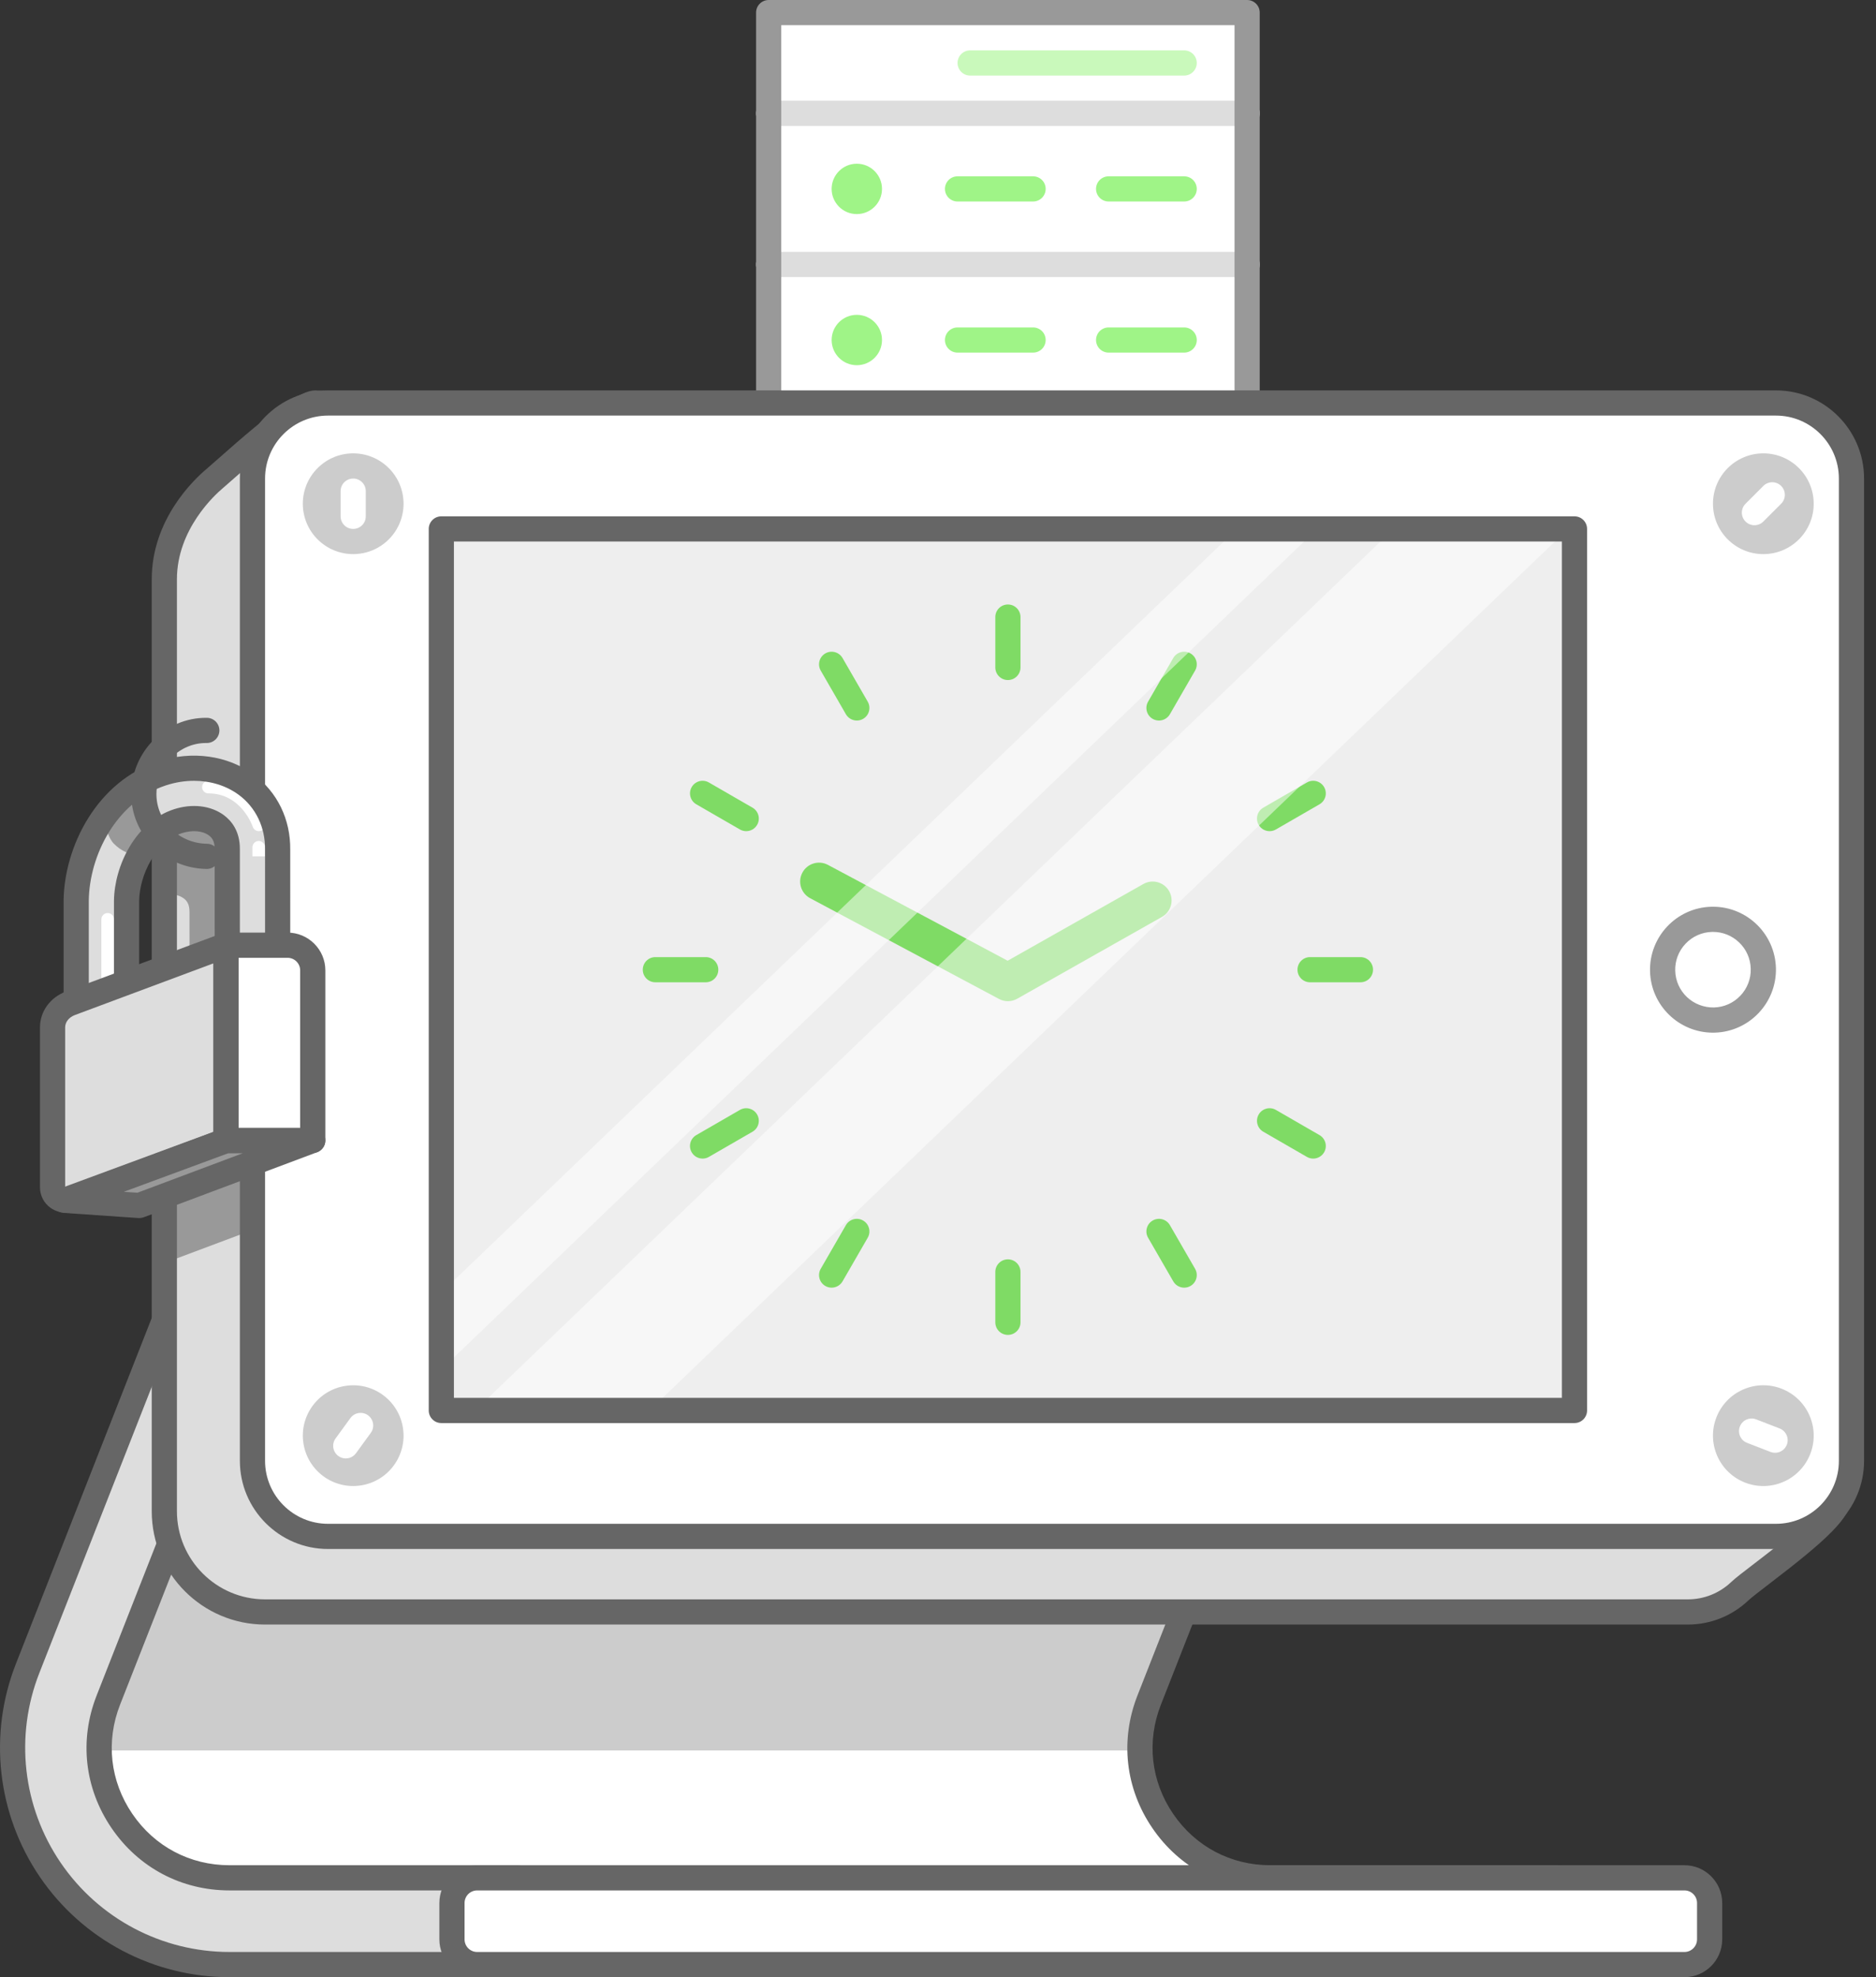 <?xml version="1.0" encoding="UTF-8"?>
<svg width="149px" height="157px" viewBox="0 0 149 157" version="1.1" xmlns="http://www.w3.org/2000/svg" xmlns:xlink="http://www.w3.org/1999/xlink">
    <rect x="0" y="0" width="149" height="157" fill="#333333" stroke="none"/>
    <!-- Generator: sketchtool 58 (101010) - https://sketch.com -->
    <title>7A4D789B-A730-4EB9-ACB0-E99D3ECDA8FD</title>
    <desc>Created with sketchtool.</desc>
    <g id="Homepage" stroke="none" stroke-width="1" fill="none" fill-rule="evenodd">
        <g transform="translate(-646, -834)" id="Highlight-">
            <g transform="translate(105, 723)">
                <g id="Group-5" transform="translate(420, 0)">
                    <g id="timeclock" transform="translate(121, 111)">
                        <polygon id="Fill-1" fill="#FFFFFF" points="61.052 57 99.052 57 99.052 1 61.052 1"></polygon>
                        <path d="M99.052,22 L61.052,22 C60.499,22 60.052,21.553 60.052,21 C60.052,20.447 60.499,20 61.052,20 L99.052,20 C99.605,20 100.052,20.447 100.052,21 C100.052,21.553 99.605,22 99.052,22" id="Fill-2" fill="#DDDDDD"></path>
                        <path d="M99.052,34 L61.052,34 C60.499,34 60.052,33.553 60.052,33 C60.052,32.447 60.499,32 61.052,32 L99.052,32 C99.605,32 100.052,32.447 100.052,33 C100.052,33.553 99.605,34 99.052,34" id="Fill-4" fill="#C9F9BB"></path>
                        <path d="M99.052,46 L61.052,46 C60.499,46 60.052,45.553 60.052,45 C60.052,44.447 60.499,44 61.052,44 L99.052,44 C99.605,44 100.052,44.447 100.052,45 C100.052,45.553 99.605,46 99.052,46" id="Fill-6" fill="#C9F9BB"></path>
                        <path d="M99.052,10 L61.052,10 C60.499,10 60.052,9.553 60.052,9 C60.052,8.447 60.499,8 61.052,8 L99.052,8 C99.605,8 100.052,8.447 100.052,9 C100.052,9.553 99.605,10 99.052,10" id="Fill-8" fill="#DDDDDD"></path>
                        <path d="M62.052,56 L98.052,56 L98.052,2 L62.052,2 L62.052,56 Z M99.052,58 L61.052,58 C60.499,58 60.052,57.553 60.052,57 L60.052,1 C60.052,0.447 60.499,0 61.052,0 L99.052,0 C99.605,0 100.052,0.447 100.052,1 L100.052,57 C100.052,57.553 99.605,58 99.052,58 L99.052,58 Z" id="Fill-10" fill="#999999"></path>
                        <path d="M82.052,16 L76.052,16 C75.499,16 75.052,15.553 75.052,15 C75.052,14.447 75.499,14 76.052,14 L82.052,14 C82.605,14 83.052,14.447 83.052,15 C83.052,15.553 82.605,16 82.052,16" id="Fill-12" fill="#9FF487"></path>
                        <path d="M94.052,16 L88.052,16 C87.499,16 87.052,15.553 87.052,15 C87.052,14.447 87.499,14 88.052,14 L94.052,14 C94.605,14 95.052,14.447 95.052,15 C95.052,15.553 94.605,16 94.052,16" id="Fill-13" fill="#9FF487"></path>
                        <path d="M70.052,15 C70.052,13.896 69.156,13 68.052,13 C66.948,13 66.052,13.896 66.052,15 C66.052,16.104 66.948,17 68.052,17 C69.156,17 70.052,16.104 70.052,15" id="Fill-14" fill="#9FF487"></path>
                        <path d="M82.052,28 L76.052,28 C75.499,28 75.052,27.553 75.052,27 C75.052,26.447 75.499,26 76.052,26 L82.052,26 C82.605,26 83.052,26.447 83.052,27 C83.052,27.553 82.605,28 82.052,28" id="Fill-15" fill="#9FF487"></path>
                        <path d="M94.052,28 L88.052,28 C87.499,28 87.052,27.553 87.052,27 C87.052,26.447 87.499,26 88.052,26 L94.052,26 C94.605,26 95.052,26.447 95.052,27 C95.052,27.553 94.605,28 94.052,28" id="Fill-16" fill="#9FF487"></path>
                        <path d="M70.052,27 C70.052,25.896 69.156,25 68.052,25 C66.948,25 66.052,25.896 66.052,27 C66.052,28.104 66.948,29 68.052,29 C69.156,29 70.052,28.104 70.052,27" id="Fill-17" fill="#9FF487"></path>
                        <path d="M82.052,40 L76.052,40 C75.499,40 75.052,39.553 75.052,39 C75.052,38.447 75.499,38 76.052,38 L82.052,38 C82.605,38 83.052,38.447 83.052,39 C83.052,39.553 82.605,40 82.052,40" id="Fill-18" fill="#9FF487"></path>
                        <path d="M94.052,40 L88.052,40 C87.499,40 87.052,39.553 87.052,39 C87.052,38.447 87.499,38 88.052,38 L94.052,38 C94.605,38 95.052,38.447 95.052,39 C95.052,39.553 94.605,40 94.052,40" id="Fill-19" fill="#9FF487"></path>
                        <path d="M70.052,39 C70.052,37.896 69.156,37 68.052,37 C66.948,37 66.052,37.896 66.052,39 C66.052,40.104 66.948,41 68.052,41 C69.156,41 70.052,40.104 70.052,39" id="Fill-20" fill="#9FF487"></path>
                        <path d="M82.052,52 L76.052,52 C75.499,52 75.052,51.553 75.052,51 C75.052,50.447 75.499,50 76.052,50 L82.052,50 C82.605,50 83.052,50.447 83.052,51 C83.052,51.553 82.605,52 82.052,52" id="Fill-21" fill="#9FF487"></path>
                        <path d="M94.052,52 L88.052,52 C87.499,52 87.052,51.553 87.052,51 C87.052,50.447 87.499,50 88.052,50 L94.052,50 C94.605,50 95.052,50.447 95.052,51 C95.052,51.553 94.605,52 94.052,52" id="Fill-22" fill="#9FF487"></path>
                        <path d="M70.052,51 C70.052,49.896 69.156,49 68.052,49 C66.948,49 66.052,49.896 66.052,51 C66.052,52.104 66.948,53 68.052,53 C69.156,53 70.052,52.104 70.052,51" id="Fill-23" fill="#9FF487"></path>
                        <path d="M94.052,6 L77.052,6 C76.499,6 76.052,5.553 76.052,5 C76.052,4.447 76.499,4 77.052,4 L94.052,4 C94.605,4 95.052,4.447 95.052,5 C95.052,5.553 94.605,6 94.052,6" id="Fill-24" fill="#C9F9BB"></path>
                        <path d="M123.73,156 L20.927,156 C15.226,156 9.906,153.187 6.696,148.477 C3.485,143.767 2.812,137.787 4.897,132.48 L35.394,54.852 L121.769,57.371 L91.272,135 C90.003,138.231 90.397,141.729 92.352,144.597 C94.307,147.466 97.419,149.111 100.891,149.111 L123.73,149.111 L123.73,156 Z" id="Fill-25" fill="#FFFFFF"></path>
                        <path d="M91.273,135 L100.052,112.651 L100.052,109 L14.122,109 L4.897,132.48 C4.069,134.588 3.683,136.802 3.711,139 L90.556,139 C90.531,137.662 90.757,136.311 91.273,135" id="Fill-26" fill="#CCCCCC"></path>
                        <path d="M36.068,55.872 L5.827,132.846 C3.864,137.844 4.497,143.476 7.521,147.913 C10.546,152.351 15.556,155 20.927,155 L122.73,155 L122.73,150.111 L100.891,150.111 C97.084,150.111 93.671,148.307 91.525,145.16 C89.38,142.016 88.95,138.179 90.341,134.635 L120.317,58.329 L36.068,55.872 Z M123.73,157 L20.927,157 C14.895,157 9.265,154.024 5.87,149.04 C2.471,144.056 1.76,137.728 3.966,132.115 L34.464,54.486 C34.617,54.094 35.014,53.835 35.422,53.85 L121.797,56.371 C122.124,56.381 122.424,56.549 122.603,56.82 C122.782,57.092 122.819,57.434 122.7,57.736 L92.203,135.365 C91.056,138.284 91.412,141.443 93.177,144.033 C94.944,146.625 97.755,148.111 100.891,148.111 L123.73,148.111 C124.282,148.111 124.73,148.559 124.73,149.111 L124.73,156 C124.73,156.553 124.282,157 123.73,157 L123.73,157 Z" id="Fill-27" fill="#666666"></path>
                        <path d="M41.064,156 L18.224,156 C12.524,156 7.203,153.187 3.993,148.477 C0.783,143.767 0.11,137.787 2.195,132.48 L32.692,54.852 L39.103,57.371 L8.606,135 C7.336,138.231 7.73,141.729 9.685,144.597 C11.64,147.466 14.752,149.111 18.224,149.111 L41.064,149.111 L41.064,156 Z" id="Fill-28" fill="#DDDDDD"></path>
                        <path d="M33.257,56.148 L3.125,132.845 C1.161,137.843 1.795,143.476 4.819,147.913 C7.842,152.35 12.854,155 18.224,155 L40.064,155 L40.064,150.111 L18.224,150.111 C14.416,150.111 11.003,148.306 8.859,145.16 C6.714,142.014 6.282,138.178 7.675,134.634 L37.807,57.936 L33.257,56.148 Z M41.064,157 L18.224,157 C12.192,157 6.563,154.024 3.166,149.04 C-0.23,144.055 -0.942,137.728 1.264,132.115 L31.761,54.486 C31.858,54.239 32.049,54.041 32.292,53.934 C32.535,53.828 32.811,53.825 33.058,53.92 L39.469,56.44 C39.983,56.642 40.236,57.222 40.033,57.736 L9.536,135.365 C8.39,138.284 8.745,141.443 10.511,144.033 C12.277,146.625 15.088,148.111 18.224,148.111 L41.064,148.111 C41.616,148.111 42.064,148.558 42.064,149.111 L42.064,156 C42.064,156.552 41.616,157 41.064,157 L41.064,157 Z" id="Fill-29" fill="#666666"></path>
                        <path d="M133.785,156 L37.896,156 C36.792,156 35.896,155.104 35.896,154 L35.896,151.111 C35.896,150.007 36.792,149.111 37.896,149.111 L133.785,149.111 C134.889,149.111 135.785,150.007 135.785,151.111 L135.785,154 C135.785,155.104 134.889,156 133.785,156" id="Fill-30" fill="#FFFFFF"></path>
                        <path d="M37.897,150.111 C37.345,150.111 36.897,150.559 36.897,151.111 L36.897,154 C36.897,154.551 37.345,155 37.897,155 L133.786,155 C134.337,155 134.786,154.551 134.786,154 L134.786,151.111 C134.786,150.559 134.337,150.111 133.786,150.111 L37.897,150.111 Z M133.786,157 L37.897,157 C36.243,157 34.897,155.654 34.897,154 L34.897,151.111 C34.897,149.457 36.243,148.111 37.897,148.111 L133.786,148.111 C135.44,148.111 136.786,149.457 136.786,151.111 L136.786,154 C136.786,155.654 135.44,157 133.786,157 L133.786,157 Z" id="Fill-31" fill="#666666"></path>
                        <path d="M134.052,128 L21.052,128 C16.634,128 13.052,124.418 13.052,120 L13.052,44 C13.052,42.153 13.886,40.501 15.198,39.4 C16.241,38.526 23.585,32 25.052,32 L134.052,38 C137.365,38 140.052,40.687 140.052,44 L146.052,119 C146.052,120.719 139.329,125.269 138.172,126.362 C137.097,127.378 135.647,128 134.052,128" id="Fill-32" fill="#DDDDDD"></path>
                        <path d="M13.052,100.295 L23.193,96.492 C23.2,96.489 23.204,96.484 23.212,96.481 C23.252,96.465 23.284,96.438 23.322,96.416 C23.393,96.376 23.462,96.336 23.521,96.281 C23.554,96.25 23.577,96.213 23.607,96.177 C23.654,96.117 23.698,96.059 23.732,95.99 C23.753,95.946 23.766,95.9 23.781,95.854 C23.804,95.781 23.82,95.709 23.825,95.632 C23.827,95.606 23.841,95.583 23.841,95.556 L23.841,82.056 C23.841,80.474 22.607,79.188 21.052,79.077 L21.051,72.479 C21.083,70.066 20.026,67.89 18.149,66.505 C16.714,65.447 14.911,64.948 13.052,65.024 L13.052,71.024 C13.654,70.949 14.21,71.056 14.589,71.336 C14.809,71.497 15.06,71.767 15.051,72.438 L15.052,79.324 L13.052,80.07 L13.052,100.295 Z" id="Fill-33" fill="#999999"></path>
                        <path d="M24.997,32.998 C24.601,33.072 23.075,34.002 18.551,38.016 C18.168,38.354 17.87,38.619 17.694,38.767 C17.086,39.276 14.052,42.022 14.052,46 L14.052,120 C14.052,123.859 17.192,127 21.052,127 L134.052,127 C135.334,127 136.554,126.516 137.485,125.636 C137.821,125.317 138.467,124.823 139.359,124.14 C140.844,123.004 144.762,120.004 145.048,118.987 L139.055,44.08 C139.052,41.243 136.809,39 134.052,39 L24.997,32.998 Z M134.052,129 L21.052,129 C16.089,129 12.052,124.963 12.052,120 L12.052,46 C12.052,41.256 15.387,38.091 16.409,37.233 C16.576,37.094 16.859,36.842 17.224,36.519 C21.817,32.444 23.866,31 25.052,31 L134.106,37.002 L134.109,37.002 C137.913,37.002 141.052,40.141 141.052,44 L147.049,118.92 C147.052,120.505 144.964,122.368 140.575,125.727 C139.794,126.326 139.119,126.843 138.858,127.089 C137.554,128.321 135.847,129 134.052,129 L134.052,129 Z" id="Fill-34" fill="#666666"></path>
                        <path d="M141.052,122 L26.052,122 C22.739,122 20.052,119.313 20.052,116 L20.052,38 C20.052,34.687 22.739,32 26.052,32 L141.052,32 C144.365,32 147.052,34.687 147.052,38 L147.052,116 C147.052,119.313 144.365,122 141.052,122" id="Fill-35" fill="#FFFFFF"></path>
                        <path d="M26.052,33 C23.295,33 21.052,35.243 21.052,38 L21.052,116 C21.052,118.757 23.295,121 26.052,121 L141.052,121 C143.809,121 146.052,118.757 146.052,116 L146.052,38 C146.052,35.243 143.809,33 141.052,33 L26.052,33 Z M141.052,123 L26.052,123 C22.193,123 19.052,119.859 19.052,116 L19.052,38 C19.052,34.141 22.193,31 26.052,31 L141.052,31 C144.911,31 148.052,34.141 148.052,38 L148.052,116 C148.052,119.859 144.911,123 141.052,123 L141.052,123 Z" id="Fill-36" fill="#666666"></path>
                        <polygon id="Fill-37" fill="#EEEEEE" points="35.052 112 125.052 112 125.052 42 35.052 42"></polygon>
                        <path d="M80.052,54 C79.499,54 79.052,53.553 79.052,53 L79.052,49 C79.052,48.447 79.499,48 80.052,48 C80.605,48 81.052,48.447 81.052,49 L81.052,53 C81.052,53.553 80.605,54 80.052,54" id="Fill-38" fill="#7FDB65"></path>
                        <path d="M68.053,57.216 C67.707,57.216 67.371,57.036 67.186,56.716 L65.186,53.251 C64.909,52.773 65.074,52.161 65.552,51.885 C66.029,51.609 66.641,51.773 66.918,52.251 L68.918,55.716 C69.195,56.195 69.031,56.806 68.552,57.082 C68.395,57.173 68.223,57.216 68.053,57.216" id="Fill-39" fill="#7FDB65"></path>
                        <path d="M59.267,66 C59.097,66 58.925,65.957 58.768,65.866 L55.303,63.866 C54.825,63.59 54.661,62.979 54.937,62.5 C55.213,62.021 55.826,61.857 56.303,62.134 L59.768,64.134 C60.246,64.41 60.411,65.021 60.134,65.5 C59.949,65.82 59.613,66 59.267,66" id="Fill-40" fill="#7FDB65"></path>
                        <path d="M56.052,78 L52.052,78 C51.499,78 51.052,77.553 51.052,77 C51.052,76.447 51.499,76 52.052,76 L56.052,76 C56.605,76 57.052,76.447 57.052,77 C57.052,77.553 56.605,78 56.052,78" id="Fill-41" fill="#7FDB65"></path>
                        <path d="M55.804,92 C55.458,92 55.122,91.82 54.937,91.5 C54.66,91.021 54.825,90.41 55.303,90.134 L58.768,88.134 C59.243,87.857 59.857,88.022 60.134,88.5 C60.41,88.979 60.246,89.59 59.768,89.866 L56.303,91.866 C56.146,91.957 55.974,92 55.804,92" id="Fill-42" fill="#7FDB65"></path>
                        <path d="M66.051,102.249 C65.881,102.249 65.709,102.206 65.552,102.115 C65.073,101.839 64.909,101.228 65.186,100.749 L67.186,97.284 C67.462,96.806 68.074,96.641 68.552,96.918 C69.03,97.194 69.195,97.806 68.918,98.284 L66.918,101.749 C66.733,102.069 66.397,102.249 66.051,102.249" id="Fill-43" fill="#7FDB65"></path>
                        <path d="M80.052,106 C79.499,106 79.052,105.553 79.052,105 L79.052,101 C79.052,100.447 79.499,100 80.052,100 C80.605,100 81.052,100.447 81.052,101 L81.052,105 C81.052,105.553 80.605,106 80.052,106" id="Fill-44" fill="#7FDB65"></path>
                        <path d="M94.053,102.249 C93.707,102.249 93.371,102.069 93.186,101.749 L91.186,98.284 C90.909,97.806 91.074,97.194 91.552,96.918 C92.029,96.641 92.641,96.806 92.918,97.284 L94.918,100.749 C95.195,101.228 95.031,101.839 94.552,102.115 C94.395,102.206 94.223,102.249 94.053,102.249" id="Fill-45" fill="#7FDB65"></path>
                        <path d="M104.3,92 C104.13,92 103.958,91.957 103.801,91.866 L100.336,89.866 C99.858,89.59 99.694,88.979 99.97,88.5 C100.247,88.022 100.858,87.857 101.336,88.134 L104.801,90.134 C105.279,90.41 105.444,91.021 105.167,91.5 C104.982,91.82 104.646,92 104.3,92" id="Fill-46" fill="#7FDB65"></path>
                        <path d="M108.052,78 L104.052,78 C103.499,78 103.052,77.553 103.052,77 C103.052,76.447 103.499,76 104.052,76 L108.052,76 C108.605,76 109.052,76.447 109.052,77 C109.052,77.553 108.605,78 108.052,78" id="Fill-47" fill="#7FDB65"></path>
                        <path d="M100.837,66 C100.491,66 100.155,65.82 99.97,65.5 C99.693,65.021 99.858,64.41 100.336,64.134 L103.801,62.134 C104.277,61.857 104.891,62.021 105.167,62.5 C105.443,62.979 105.279,63.59 104.801,63.866 L101.336,65.866 C101.179,65.957 101.007,66 100.837,66" id="Fill-48" fill="#7FDB65"></path>
                        <path d="M92.051,57.216 C91.881,57.216 91.709,57.173 91.552,57.082 C91.073,56.806 90.909,56.195 91.186,55.716 L93.186,52.251 C93.462,51.773 94.074,51.609 94.552,51.885 C95.03,52.161 95.195,52.773 94.918,53.251 L92.918,56.716 C92.733,57.036 92.397,57.216 92.051,57.216" id="Fill-49" fill="#7FDB65"></path>
                        <path d="M80.052,79.5 C79.81,79.5 79.567,79.441 79.346,79.323 L64.346,71.323 C63.615,70.934 63.338,70.025 63.729,69.294 C64.117,68.563 65.028,68.287 65.758,68.677 L80.031,76.289 L90.814,70.194 C91.533,69.787 92.449,70.04 92.858,70.762 C93.266,71.483 93.011,72.398 92.29,72.806 L80.79,79.306 C80.561,79.436 80.307,79.5 80.052,79.5" id="Fill-50" fill="#7FDB65"></path>
                        <g id="Group-53" transform="translate(35, 42)" fill="#FFFFFF" opacity="0.5">
                            <polygon id="Fill-51" points="75.686 0 2.728 70 16.587 70 89.545 0"></polygon>
                            <polygon id="Fill-52" points="63.239 0 0.051 60.638 0.051 66.754 69.622 0"></polygon>
                        </g>
                        <path d="M36.052,111 L124.052,111 L124.052,43 L36.052,43 L36.052,111 Z M125.052,113 L35.052,113 C34.499,113 34.052,112.553 34.052,112 L34.052,42 C34.052,41.447 34.499,41 35.052,41 L125.052,41 C125.605,41 126.052,41.447 126.052,42 L126.052,112 C126.052,112.553 125.605,113 125.052,113 L125.052,113 Z" id="Fill-54" fill="#666666"></path>
                        <path d="M136.054,74 C136.027,74 136,74 135.974,74.001 C135.173,74.021 134.428,74.354 133.876,74.935 C133.325,75.517 133.032,76.277 133.053,77.078 C133.074,77.879 133.406,78.624 133.987,79.176 C134.569,79.728 135.356,80.015 136.13,79.999 C136.931,79.979 137.676,79.646 138.228,79.065 C138.78,78.483 139.073,77.723 139.051,76.922 C139.031,76.121 138.699,75.376 138.117,74.824 C137.555,74.291 136.825,74 136.054,74 M136.05,82 C133.353,82 131.124,79.843 131.053,77.131 C130.982,74.374 133.165,72.073 135.921,72.001 C135.965,72 136.01,72 136.054,72 C138.751,72 140.98,74.157 141.051,76.869 C141.122,79.626 138.939,81.927 136.183,81.999 C136.139,82 136.094,82 136.05,82" id="Fill-55" fill="#999999"></path>
                        <path d="M30.88,42.828 C32.442,41.266 32.442,38.733 30.88,37.172 C29.318,35.609 26.785,35.609 25.224,37.172 C23.661,38.733 23.661,41.266 25.224,42.828 C26.785,44.39 29.318,44.39 30.88,42.828" id="Fill-56" fill="#CCCCCC"></path>
                        <path d="M28.052,42 C27.499,42 27.052,41.553 27.052,41 L27.052,39 C27.052,38.447 27.499,38 28.052,38 C28.605,38 29.052,38.447 29.052,39 L29.052,41 C29.052,41.553 28.605,42 28.052,42" id="Fill-57" fill="#FFFFFF"></path>
                        <path d="M140.052,44 C142.261,44 144.052,42.209 144.052,40 C144.052,37.791 142.261,36 140.052,36 C137.843,36 136.052,37.791 136.052,40 C136.052,42.209 137.843,44 140.052,44" id="Fill-58" fill="#CCCCCC"></path>
                        <path d="M139.345,41.707 C139.089,41.707 138.833,41.609 138.638,41.414 C138.247,41.023 138.247,40.391 138.638,40 L140.052,38.586 C140.443,38.195 141.075,38.195 141.466,38.586 C141.857,38.977 141.857,39.609 141.466,40 L140.052,41.414 C139.857,41.609 139.601,41.707 139.345,41.707" id="Fill-59" fill="#FFFFFF"></path>
                        <path d="M143.711,112.384 C142.818,110.363 140.457,109.448 138.436,110.341 C136.415,111.234 135.5,113.595 136.393,115.616 C137.285,117.637 139.647,118.552 141.668,117.659 C143.689,116.767 144.604,114.405 143.711,112.384" id="Fill-60" fill="#CCCCCC"></path>
                        <path d="M140.984,115.361 C140.864,115.361 140.743,115.34 140.624,115.294 L138.757,114.571 C138.244,114.372 137.988,113.792 138.186,113.277 C138.386,112.761 138.964,112.507 139.481,112.706 L141.345,113.428 C141.861,113.628 142.117,114.208 141.917,114.722 C141.763,115.119 141.385,115.361 140.984,115.361" id="Fill-61" fill="#FFFFFF"></path>
                        <path d="M28.672,117.951 C30.855,117.609 32.346,115.562 32.003,113.38 C31.661,111.197 29.614,109.706 27.432,110.049 C25.249,110.39 23.758,112.437 24.101,114.62 C24.443,116.803 26.489,118.294 28.672,117.951" id="Fill-62" fill="#CCCCCC"></path>
                        <path d="M27.462,115.809 C27.258,115.809 27.052,115.747 26.874,115.618 C26.428,115.292 26.329,114.666 26.654,114.22 L27.832,112.603 C28.157,112.157 28.783,112.06 29.23,112.383 C29.676,112.708 29.775,113.334 29.449,113.781 L28.272,115.398 C28.075,115.666 27.771,115.809 27.462,115.809" id="Fill-63" fill="#FFFFFF"></path>
                        <path d="M8.052,83 C6.948,83 6.052,82.104 6.052,81 L6.052,71.498 C6.104,67.556 8.469,62.842 12.889,61.407 C15.253,60.638 17.746,60.977 19.555,62.31 C21.169,63.5 22.079,65.379 22.051,67.465 L22.052,75.84 C22.052,76.944 21.156,77.84 20.052,77.84 C18.948,77.84 18.052,76.944 18.052,75.84 L18.051,67.437 C18.062,66.596 17.77,65.963 17.182,65.53 C16.407,64.958 15.263,64.842 14.124,65.212 C11.616,66.025 10.084,69.061 10.052,71.524 L10.052,81 C10.052,82.104 9.156,83 8.052,83" id="Fill-64" fill="#DDDDDD"></path>
                        <path d="M21.052,68 L20.052,68 L20.052,67.976 L20.052,67.972 L20.052,67.969 L20.052,67.965 L20.052,67.963 L20.052,67.961 L20.052,67.959 L20.052,67.957 L20.052,67.955 L20.052,67.953 L20.052,67.952 L20.052,67.951 L20.052,67.95 L20.052,67.949 L20.052,67.948 L20.052,67.946 L20.052,67.945 L20.052,67.944 L20.052,67.943 L20.052,67.942 L20.052,67.941 L20.052,67.94 L20.052,67.939 L20.052,67.938 L20.052,67.938 L20.052,67.937 L20.052,67.936 L20.052,67.935 L20.052,67.934 L20.052,67.933 L20.052,67.932 L20.052,67.93 L20.052,67.929 L20.052,67.928 L20.052,67.927 L20.052,67.926 L20.052,67.924 L20.052,67.922 L20.052,67.921 L20.052,67.919 L20.052,67.918 L20.052,67.916 L20.052,67.914 L20.052,67.913 L20.052,67.908 L20.052,67.907 C20.052,67.725 20.052,67.331 20.051,67.286 L20.051,67.278 C20.051,67.006 20.269,66.782 20.542,66.778 C20.781,66.764 21.046,66.991 21.051,67.269 C21.052,67.314 21.052,67.821 21.052,67.963 L21.052,67.964 L21.052,67.968 L21.052,67.971 L21.052,67.973 L21.052,67.975 L21.052,67.976 L21.052,67.977 L21.052,67.978 L21.052,67.979 L21.052,67.979 L21.052,67.98 L21.052,67.981 L21.052,67.982 L21.052,67.983 L21.052,67.984 L21.052,67.985 L21.052,67.986 L21.052,67.987 L21.052,67.988 L21.052,67.989 L21.052,67.99 L21.052,67.991 L21.052,67.992 L21.052,67.993 L21.052,67.994 L21.052,67.995 L21.052,67.996 L21.052,67.997 L21.052,67.998 L21.052,67.999 L21.052,68 Z" id="Fill-65" fill="#FFFFFF"></path>
                        <path d="M8.552,79.5 C8.276,79.5 8.052,79.276 8.052,79 L8.052,73 C8.052,72.724 8.276,72.5 8.552,72.5 C8.828,72.5 9.052,72.724 9.052,73 L9.052,79 C9.052,79.276 8.828,79.5 8.552,79.5" id="Fill-66" fill="#FFFFFF"></path>
                        <path d="M20.552,65.999 C20.344,65.999 20.149,65.868 20.078,65.659 C20.041,65.551 19.146,63 16.552,63 C16.276,63 16.052,62.776 16.052,62.5 C16.052,62.224 16.276,62 16.552,62 C19.21,62 20.641,64.186 21.027,65.342 C21.114,65.603 20.973,65.886 20.711,65.974 C20.658,65.991 20.605,65.999 20.552,65.999" id="Fill-67" fill="#FFFFFF"></path>
                        <path d="M11.655,64.262 C11.384,63.244 11.442,62.494 11.583,61.964 C10.266,62.648 9.174,63.635 8.32,64.795 C8.365,65.692 8.601,66.55 9.051,67 C9.65,67.599 10.253,67.836 11.065,67.932 C11.469,67.215 11.987,66.575 12.604,66.071 C12.217,65.551 11.837,64.944 11.655,64.262" id="Fill-68" fill="#999999"></path>
                        <path d="M15.411,62.001 C14.682,62.001 13.934,62.118 13.198,62.358 C9.224,63.647 7.098,67.938 7.052,71.511 L7.052,81 C7.052,81.552 7.5,82 8.052,82 C8.603,82 9.052,81.552 9.052,81 L9.052,71.524 C9.088,68.733 10.77,65.249 13.815,64.261 C15.263,63.79 16.744,63.965 17.776,64.726 C18.367,65.161 19.069,65.987 19.051,67.45 L19.052,75.84 C19.052,76.392 19.5,76.84 20.052,76.84 C20.603,76.84 21.052,76.392 21.052,75.84 L21.051,67.465 C21.075,65.692 20.313,64.111 18.961,63.114 C17.965,62.38 16.72,62.001 15.411,62.001 M8.052,84 C6.397,84 5.052,82.654 5.052,81 L5.052,71.498 C5.108,67.2 7.712,62.036 12.58,60.456 C15.25,59.589 18.079,59.98 20.148,61.505 C22.025,62.89 23.083,65.066 23.051,67.479 L23.052,75.84 C23.052,77.494 21.706,78.84 20.052,78.84 C18.397,78.84 17.052,77.494 17.052,75.84 L17.051,67.438 C17.059,66.767 16.808,66.497 16.589,66.336 C16.082,65.961 15.256,65.895 14.433,66.163 C12.379,66.829 11.079,69.472 11.052,71.537 L11.052,81 C11.052,82.654 9.706,84 8.052,84" id="Fill-69" fill="#666666"></path>
                        <path d="M16.425,69 L16.411,69 C13.067,68.953 10.381,66.256 10.425,62.986 C10.446,61.386 11.08,59.88 12.208,58.745 C13.33,57.618 14.802,57 16.359,57 L16.439,57 C16.99,57.008 17.433,57.461 17.425,58.014 C17.417,58.562 16.971,59 16.425,59 C16.406,58.999 16.381,59 16.36,59 C15.338,59 14.369,59.409 13.626,60.156 C12.866,60.92 12.44,61.936 12.425,63.014 C12.396,65.181 14.196,66.969 16.439,67 C16.991,67.008 17.433,67.462 17.425,68.014 C17.417,68.562 16.971,69 16.425,69" id="Fill-70" fill="#666666"></path>
                        <path d="M17.952,90.582 L4.175,95.723 L4.175,81.58 C4.175,80.742 4.734,79.987 5.593,79.667 L17.952,75.056 L17.952,90.582 Z" id="Fill-71" fill="#DDDDDD"></path>
                        <path d="M16.952,76.496 L5.942,80.603 C5.476,80.778 5.175,81.161 5.175,81.58 L5.175,94.282 L16.952,89.888 L16.952,76.496 Z M5.175,96.282 C4.772,96.282 4.373,96.16 4.034,95.925 C3.496,95.552 3.175,94.937 3.175,94.282 L3.175,81.58 C3.175,80.317 3.986,79.199 5.243,78.73 L17.602,74.119 C17.909,74.003 18.253,74.047 18.522,74.234 C18.792,74.421 18.952,74.728 18.952,75.056 L18.952,90.582 C18.952,90.999 18.692,91.373 18.302,91.519 L5.874,96.155 C5.647,96.24 5.41,96.282 5.175,96.282 L5.175,96.282 Z" id="Fill-72" fill="#666666"></path>
                        <path d="M24.841,90.556 L11.064,95.723 L9.706,95.723 C8.592,95.723 8.313,94.176 9.356,93.785 L17.952,90.573 L24.841,90.556 Z" id="Fill-73" fill="#999999"></path>
                        <path d="M9.835,94.636 L10.916,94.71 L19.291,91.57 L18.132,91.573 L9.835,94.636 Z M11.064,96.723 C11.041,96.723 11.018,96.722 10.995,96.721 L5.046,96.311 C4.575,96.278 4.191,95.921 4.124,95.454 C4.058,94.988 4.325,94.538 4.768,94.374 L17.606,89.634 C17.716,89.594 17.832,89.573 17.95,89.573 L24.839,89.556 L24.841,89.556 C25.324,89.556 25.737,89.901 25.824,90.376 C25.911,90.853 25.646,91.323 25.192,91.492 L11.415,96.659 C11.302,96.701 11.184,96.723 11.064,96.723 L11.064,96.723 Z" id="Fill-74" fill="#666666"></path>
                        <path d="M24.841,90.556 L17.952,90.556 L17.952,75.056 L22.841,75.056 C23.945,75.056 24.841,75.952 24.841,77.056 L24.841,90.556 Z" id="Fill-75" fill="#FFFFFF"></path>
                        <path d="M18.952,89.556 L23.841,89.556 L23.841,77.056 C23.841,76.504 23.392,76.056 22.841,76.056 L18.952,76.056 L18.952,89.556 Z M24.841,91.556 L17.952,91.556 C17.399,91.556 16.952,91.109 16.952,90.556 L16.952,75.056 C16.952,74.503 17.399,74.056 17.952,74.056 L22.841,74.056 C24.495,74.056 25.841,75.402 25.841,77.056 L25.841,90.556 C25.841,91.109 25.393,91.556 24.841,91.556 L24.841,91.556 Z" id="Fill-76" fill="#666666"></path>
                    </g>
                </g>
            </g>
        </g>
    </g>
</svg>